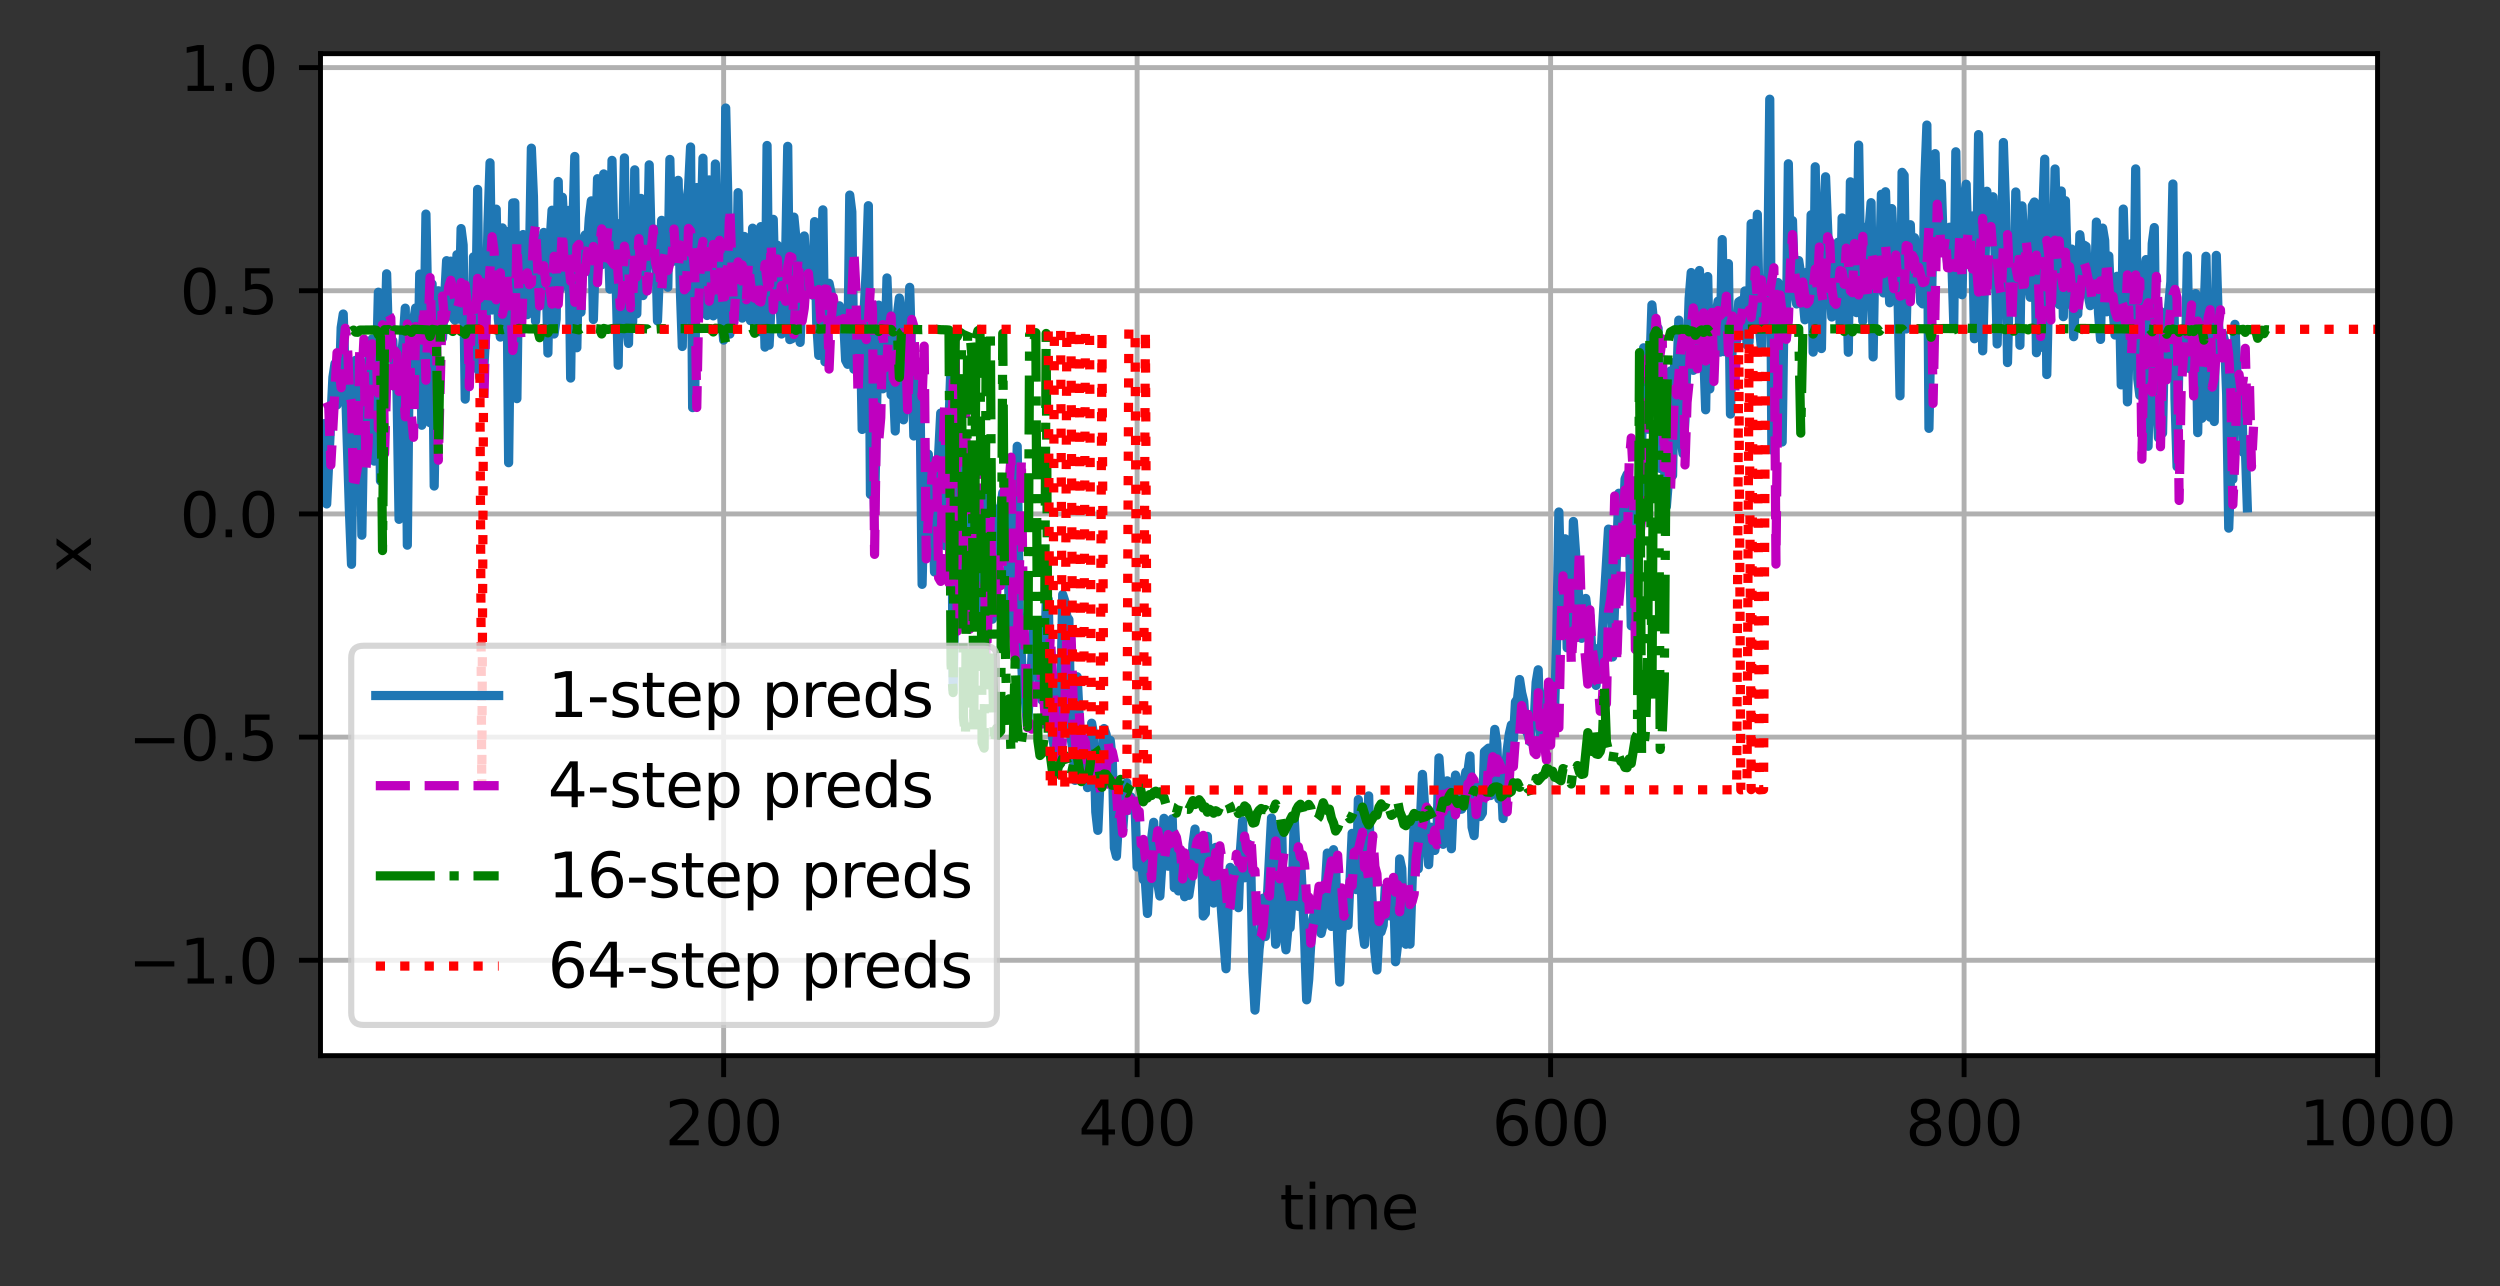 <?xml version="1.0" encoding="utf-8" standalone="no"?>
<!DOCTYPE svg PUBLIC "-//W3C//DTD SVG 1.1//EN"
  "http://www.w3.org/Graphics/SVG/1.1/DTD/svg11.dtd">
<svg xmlns:xlink="http://www.w3.org/1999/xlink" width="406.886pt" height="209.368pt" viewBox="0 0 406.886 209.368" xmlns="http://www.w3.org/2000/svg" version="1.1">
 <rect x="0" y="0" width="406.886" height="209.368" fill="#333333" stroke="none"/>
 <defs>
  <style type="text/css">*{stroke-linejoin: round; stroke-linecap: butt}</style>
 </defs>
 <g id="figure_1">
  <g id="patch_1">
   <path d="M 0 209.368 
L 406.886 209.368 
L 406.886 0 
L 0 0 
L 0 209.368 
z
" style="fill: none"/>
  </g>
  <g id="axes_1">
   <g id="patch_2">
    <path d="M 52.161 171.812 
L 386.961 171.812 
L 386.961 8.732 
L 52.161 8.732 
z
" style="fill: #ffffff"/>
   </g>
   <g id="matplotlib.axis_1">
    <g id="xtick_1">
     <g id="line2d_1">
      <path d="M 117.775 171.812 
L 117.775 8.732 
" clip-path="url(#p350b862267)" style="fill: none; stroke: #b0b0b0; stroke-width: 0.8; stroke-linecap: square"/>
     </g>
     <g id="line2d_2">
      <defs>
       <path id="m32cb3add80" d="M 0 0 
L 0 3.5 
" style="stroke: #000000; stroke-width: 0.8"/>
      </defs>
      <g>
       <use xlink:href="#m32cb3add80" x="117.775" y="171.812" style="stroke: #000000; stroke-width: 0.8"/>
      </g>
     </g>
     <g id="text_1">
      <!-- 200 -->
      <g transform="translate(108.231 186.411)scale(0.1 -0.1)">
       <defs>
        <path id="DejaVuSans-32" d="M 1228 531 
L 3431 531 
L 3431 0 
L 469 0 
L 469 531 
Q 828 903 1448 1529 
Q 2069 2156 2228 2338 
Q 2531 2678 2651 2914 
Q 2772 3150 2772 3378 
Q 2772 3750 2511 3984 
Q 2250 4219 1831 4219 
Q 1534 4219 1204 4116 
Q 875 4013 500 3803 
L 500 4441 
Q 881 4594 1212 4672 
Q 1544 4750 1819 4750 
Q 2544 4750 2975 4387 
Q 3406 4025 3406 3419 
Q 3406 3131 3298 2873 
Q 3191 2616 2906 2266 
Q 2828 2175 2409 1742 
Q 1991 1309 1228 531 
z
" transform="scale(0.016)"/>
        <path id="DejaVuSans-30" d="M 2034 4250 
Q 1547 4250 1301 3770 
Q 1056 3291 1056 2328 
Q 1056 1369 1301 889 
Q 1547 409 2034 409 
Q 2525 409 2770 889 
Q 3016 1369 3016 2328 
Q 3016 3291 2770 3770 
Q 2525 4250 2034 4250 
z
M 2034 4750 
Q 2819 4750 3233 4129 
Q 3647 3509 3647 2328 
Q 3647 1150 3233 529 
Q 2819 -91 2034 -91 
Q 1250 -91 836 529 
Q 422 1150 422 2328 
Q 422 3509 836 4129 
Q 1250 4750 2034 4750 
z
" transform="scale(0.016)"/>
       </defs>
       <use xlink:href="#DejaVuSans-32"/>
       <use xlink:href="#DejaVuSans-30" x="63.623"/>
       <use xlink:href="#DejaVuSans-30" x="127.246"/>
      </g>
     </g>
    </g>
    <g id="xtick_2">
     <g id="line2d_3">
      <path d="M 185.071 171.812 
L 185.071 8.732 
" clip-path="url(#p350b862267)" style="fill: none; stroke: #b0b0b0; stroke-width: 0.8; stroke-linecap: square"/>
     </g>
     <g id="line2d_4">
      <g>
       <use xlink:href="#m32cb3add80" x="185.071" y="171.812" style="stroke: #000000; stroke-width: 0.8"/>
      </g>
     </g>
     <g id="text_2">
      <!-- 400 -->
      <g transform="translate(175.528 186.411)scale(0.1 -0.1)">
       <defs>
        <path id="DejaVuSans-34" d="M 2419 4116 
L 825 1625 
L 2419 1625 
L 2419 4116 
z
M 2253 4666 
L 3047 4666 
L 3047 1625 
L 3713 1625 
L 3713 1100 
L 3047 1100 
L 3047 0 
L 2419 0 
L 2419 1100 
L 313 1100 
L 313 1709 
L 2253 4666 
z
" transform="scale(0.016)"/>
       </defs>
       <use xlink:href="#DejaVuSans-34"/>
       <use xlink:href="#DejaVuSans-30" x="63.623"/>
       <use xlink:href="#DejaVuSans-30" x="127.246"/>
      </g>
     </g>
    </g>
    <g id="xtick_3">
     <g id="line2d_5">
      <path d="M 252.368 171.812 
L 252.368 8.732 
" clip-path="url(#p350b862267)" style="fill: none; stroke: #b0b0b0; stroke-width: 0.8; stroke-linecap: square"/>
     </g>
     <g id="line2d_6">
      <g>
       <use xlink:href="#m32cb3add80" x="252.368" y="171.812" style="stroke: #000000; stroke-width: 0.8"/>
      </g>
     </g>
     <g id="text_3">
      <!-- 600 -->
      <g transform="translate(242.824 186.411)scale(0.1 -0.1)">
       <defs>
        <path id="DejaVuSans-36" d="M 2113 2584 
Q 1688 2584 1439 2293 
Q 1191 2003 1191 1497 
Q 1191 994 1439 701 
Q 1688 409 2113 409 
Q 2538 409 2786 701 
Q 3034 994 3034 1497 
Q 3034 2003 2786 2293 
Q 2538 2584 2113 2584 
z
M 3366 4563 
L 3366 3988 
Q 3128 4100 2886 4159 
Q 2644 4219 2406 4219 
Q 1781 4219 1451 3797 
Q 1122 3375 1075 2522 
Q 1259 2794 1537 2939 
Q 1816 3084 2150 3084 
Q 2853 3084 3261 2657 
Q 3669 2231 3669 1497 
Q 3669 778 3244 343 
Q 2819 -91 2113 -91 
Q 1303 -91 875 529 
Q 447 1150 447 2328 
Q 447 3434 972 4092 
Q 1497 4750 2381 4750 
Q 2619 4750 2861 4703 
Q 3103 4656 3366 4563 
z
" transform="scale(0.016)"/>
       </defs>
       <use xlink:href="#DejaVuSans-36"/>
       <use xlink:href="#DejaVuSans-30" x="63.623"/>
       <use xlink:href="#DejaVuSans-30" x="127.246"/>
      </g>
     </g>
    </g>
    <g id="xtick_4">
     <g id="line2d_7">
      <path d="M 319.664 171.812 
L 319.664 8.732 
" clip-path="url(#p350b862267)" style="fill: none; stroke: #b0b0b0; stroke-width: 0.8; stroke-linecap: square"/>
     </g>
     <g id="line2d_8">
      <g>
       <use xlink:href="#m32cb3add80" x="319.664" y="171.812" style="stroke: #000000; stroke-width: 0.8"/>
      </g>
     </g>
     <g id="text_4">
      <!-- 800 -->
      <g transform="translate(310.121 186.411)scale(0.1 -0.1)">
       <defs>
        <path id="DejaVuSans-38" d="M 2034 2216 
Q 1584 2216 1326 1975 
Q 1069 1734 1069 1313 
Q 1069 891 1326 650 
Q 1584 409 2034 409 
Q 2484 409 2743 651 
Q 3003 894 3003 1313 
Q 3003 1734 2745 1975 
Q 2488 2216 2034 2216 
z
M 1403 2484 
Q 997 2584 770 2862 
Q 544 3141 544 3541 
Q 544 4100 942 4425 
Q 1341 4750 2034 4750 
Q 2731 4750 3128 4425 
Q 3525 4100 3525 3541 
Q 3525 3141 3298 2862 
Q 3072 2584 2669 2484 
Q 3125 2378 3379 2068 
Q 3634 1759 3634 1313 
Q 3634 634 3220 271 
Q 2806 -91 2034 -91 
Q 1263 -91 848 271 
Q 434 634 434 1313 
Q 434 1759 690 2068 
Q 947 2378 1403 2484 
z
M 1172 3481 
Q 1172 3119 1398 2916 
Q 1625 2713 2034 2713 
Q 2441 2713 2670 2916 
Q 2900 3119 2900 3481 
Q 2900 3844 2670 4047 
Q 2441 4250 2034 4250 
Q 1625 4250 1398 4047 
Q 1172 3844 1172 3481 
z
" transform="scale(0.016)"/>
       </defs>
       <use xlink:href="#DejaVuSans-38"/>
       <use xlink:href="#DejaVuSans-30" x="63.623"/>
       <use xlink:href="#DejaVuSans-30" x="127.246"/>
      </g>
     </g>
    </g>
    <g id="xtick_5">
     <g id="line2d_9">
      <path d="M 386.961 171.812 
L 386.961 8.732 
" clip-path="url(#p350b862267)" style="fill: none; stroke: #b0b0b0; stroke-width: 0.8; stroke-linecap: square"/>
     </g>
     <g id="line2d_10">
      <g>
       <use xlink:href="#m32cb3add80" x="386.961" y="171.812" style="stroke: #000000; stroke-width: 0.8"/>
      </g>
     </g>
     <g id="text_5">
      <!-- 1000 -->
      <g transform="translate(374.236 186.411)scale(0.1 -0.1)">
       <defs>
        <path id="DejaVuSans-31" d="M 794 531 
L 1825 531 
L 1825 4091 
L 703 3866 
L 703 4441 
L 1819 4666 
L 2450 4666 
L 2450 531 
L 3481 531 
L 3481 0 
L 794 0 
L 794 531 
z
" transform="scale(0.016)"/>
       </defs>
       <use xlink:href="#DejaVuSans-31"/>
       <use xlink:href="#DejaVuSans-30" x="63.623"/>
       <use xlink:href="#DejaVuSans-30" x="127.246"/>
       <use xlink:href="#DejaVuSans-30" x="190.869"/>
      </g>
     </g>
    </g>
    <g id="text_6">
     <!-- time -->
     <g transform="translate(208.265 200.089)scale(0.1 -0.1)">
      <defs>
       <path id="DejaVuSans-74" d="M 1172 4494 
L 1172 3500 
L 2356 3500 
L 2356 3053 
L 1172 3053 
L 1172 1153 
Q 1172 725 1289 603 
Q 1406 481 1766 481 
L 2356 481 
L 2356 0 
L 1766 0 
Q 1100 0 847 248 
Q 594 497 594 1153 
L 594 3053 
L 172 3053 
L 172 3500 
L 594 3500 
L 594 4494 
L 1172 4494 
z
" transform="scale(0.016)"/>
       <path id="DejaVuSans-69" d="M 603 3500 
L 1178 3500 
L 1178 0 
L 603 0 
L 603 3500 
z
M 603 4863 
L 1178 4863 
L 1178 4134 
L 603 4134 
L 603 4863 
z
" transform="scale(0.016)"/>
       <path id="DejaVuSans-6d" d="M 3328 2828 
Q 3544 3216 3844 3400 
Q 4144 3584 4550 3584 
Q 5097 3584 5394 3201 
Q 5691 2819 5691 2113 
L 5691 0 
L 5113 0 
L 5113 2094 
Q 5113 2597 4934 2840 
Q 4756 3084 4391 3084 
Q 3944 3084 3684 2787 
Q 3425 2491 3425 1978 
L 3425 0 
L 2847 0 
L 2847 2094 
Q 2847 2600 2669 2842 
Q 2491 3084 2119 3084 
Q 1678 3084 1418 2786 
Q 1159 2488 1159 1978 
L 1159 0 
L 581 0 
L 581 3500 
L 1159 3500 
L 1159 2956 
Q 1356 3278 1631 3431 
Q 1906 3584 2284 3584 
Q 2666 3584 2933 3390 
Q 3200 3197 3328 2828 
z
" transform="scale(0.016)"/>
       <path id="DejaVuSans-65" d="M 3597 1894 
L 3597 1613 
L 953 1613 
Q 991 1019 1311 708 
Q 1631 397 2203 397 
Q 2534 397 2845 478 
Q 3156 559 3463 722 
L 3463 178 
Q 3153 47 2828 -22 
Q 2503 -91 2169 -91 
Q 1331 -91 842 396 
Q 353 884 353 1716 
Q 353 2575 817 3079 
Q 1281 3584 2069 3584 
Q 2775 3584 3186 3129 
Q 3597 2675 3597 1894 
z
M 3022 2063 
Q 3016 2534 2758 2815 
Q 2500 3097 2075 3097 
Q 1594 3097 1305 2825 
Q 1016 2553 972 2059 
L 3022 2063 
z
" transform="scale(0.016)"/>
      </defs>
      <use xlink:href="#DejaVuSans-74"/>
      <use xlink:href="#DejaVuSans-69" x="39.209"/>
      <use xlink:href="#DejaVuSans-6d" x="66.992"/>
      <use xlink:href="#DejaVuSans-65" x="164.404"/>
     </g>
    </g>
   </g>
   <g id="matplotlib.axis_2">
    <g id="ytick_1">
     <g id="line2d_11">
      <path d="M 52.161 156.287 
L 386.961 156.287 
" clip-path="url(#p350b862267)" style="fill: none; stroke: #b0b0b0; stroke-width: 0.8; stroke-linecap: square"/>
     </g>
     <g id="line2d_12">
      <defs>
       <path id="m9e82fe8020" d="M 0 0 
L -3.5 0 
" style="stroke: #000000; stroke-width: 0.8"/>
      </defs>
      <g>
       <use xlink:href="#m9e82fe8020" x="52.161" y="156.287" style="stroke: #000000; stroke-width: 0.8"/>
      </g>
     </g>
     <g id="text_7">
      <!-- −1.0 -->
      <g transform="translate(20.878 160.086)scale(0.1 -0.1)">
       <defs>
        <path id="DejaVuSans-2212" d="M 678 2272 
L 4684 2272 
L 4684 1741 
L 678 1741 
L 678 2272 
z
" transform="scale(0.016)"/>
        <path id="DejaVuSans-2e" d="M 684 794 
L 1344 794 
L 1344 0 
L 684 0 
L 684 794 
z
" transform="scale(0.016)"/>
       </defs>
       <use xlink:href="#DejaVuSans-2212"/>
       <use xlink:href="#DejaVuSans-31" x="83.789"/>
       <use xlink:href="#DejaVuSans-2e" x="147.412"/>
       <use xlink:href="#DejaVuSans-30" x="179.199"/>
      </g>
     </g>
    </g>
    <g id="ytick_2">
     <g id="line2d_13">
      <path d="M 52.161 119.965 
L 386.961 119.965 
" clip-path="url(#p350b862267)" style="fill: none; stroke: #b0b0b0; stroke-width: 0.8; stroke-linecap: square"/>
     </g>
     <g id="line2d_14">
      <g>
       <use xlink:href="#m9e82fe8020" x="52.161" y="119.965" style="stroke: #000000; stroke-width: 0.8"/>
      </g>
     </g>
     <g id="text_8">
      <!-- −0.5 -->
      <g transform="translate(20.878 123.764)scale(0.1 -0.1)">
       <defs>
        <path id="DejaVuSans-35" d="M 691 4666 
L 3169 4666 
L 3169 4134 
L 1269 4134 
L 1269 2991 
Q 1406 3038 1543 3061 
Q 1681 3084 1819 3084 
Q 2600 3084 3056 2656 
Q 3513 2228 3513 1497 
Q 3513 744 3044 326 
Q 2575 -91 1722 -91 
Q 1428 -91 1123 -41 
Q 819 9 494 109 
L 494 744 
Q 775 591 1075 516 
Q 1375 441 1709 441 
Q 2250 441 2565 725 
Q 2881 1009 2881 1497 
Q 2881 1984 2565 2268 
Q 2250 2553 1709 2553 
Q 1456 2553 1204 2497 
Q 953 2441 691 2322 
L 691 4666 
z
" transform="scale(0.016)"/>
       </defs>
       <use xlink:href="#DejaVuSans-2212"/>
       <use xlink:href="#DejaVuSans-30" x="83.789"/>
       <use xlink:href="#DejaVuSans-2e" x="147.412"/>
       <use xlink:href="#DejaVuSans-35" x="179.199"/>
      </g>
     </g>
    </g>
    <g id="ytick_3">
     <g id="line2d_15">
      <path d="M 52.161 83.643 
L 386.961 83.643 
" clip-path="url(#p350b862267)" style="fill: none; stroke: #b0b0b0; stroke-width: 0.8; stroke-linecap: square"/>
     </g>
     <g id="line2d_16">
      <g>
       <use xlink:href="#m9e82fe8020" x="52.161" y="83.643" style="stroke: #000000; stroke-width: 0.8"/>
      </g>
     </g>
     <g id="text_9">
      <!-- 0.0 -->
      <g transform="translate(29.258 87.442)scale(0.1 -0.1)">
       <use xlink:href="#DejaVuSans-30"/>
       <use xlink:href="#DejaVuSans-2e" x="63.623"/>
       <use xlink:href="#DejaVuSans-30" x="95.41"/>
      </g>
     </g>
    </g>
    <g id="ytick_4">
     <g id="line2d_17">
      <path d="M 52.161 47.321 
L 386.961 47.321 
" clip-path="url(#p350b862267)" style="fill: none; stroke: #b0b0b0; stroke-width: 0.8; stroke-linecap: square"/>
     </g>
     <g id="line2d_18">
      <g>
       <use xlink:href="#m9e82fe8020" x="52.161" y="47.321" style="stroke: #000000; stroke-width: 0.8"/>
      </g>
     </g>
     <g id="text_10">
      <!-- 0.5 -->
      <g transform="translate(29.258 51.12)scale(0.1 -0.1)">
       <use xlink:href="#DejaVuSans-30"/>
       <use xlink:href="#DejaVuSans-2e" x="63.623"/>
       <use xlink:href="#DejaVuSans-35" x="95.41"/>
      </g>
     </g>
    </g>
    <g id="ytick_5">
     <g id="line2d_19">
      <path d="M 52.161 10.999 
L 386.961 10.999 
" clip-path="url(#p350b862267)" style="fill: none; stroke: #b0b0b0; stroke-width: 0.8; stroke-linecap: square"/>
     </g>
     <g id="line2d_20">
      <g>
       <use xlink:href="#m9e82fe8020" x="52.161" y="10.999" style="stroke: #000000; stroke-width: 0.8"/>
      </g>
     </g>
     <g id="text_11">
      <!-- 1.0 -->
      <g transform="translate(29.258 14.798)scale(0.1 -0.1)">
       <use xlink:href="#DejaVuSans-31"/>
       <use xlink:href="#DejaVuSans-2e" x="63.623"/>
       <use xlink:href="#DejaVuSans-30" x="95.41"/>
      </g>
     </g>
    </g>
    <g id="text_12">
     <!-- x -->
     <g transform="translate(14.798 93.232)rotate(-90)scale(0.1 -0.1)">
      <defs>
       <path id="DejaVuSans-78" d="M 3513 3500 
L 2247 1797 
L 3578 0 
L 2900 0 
L 1881 1375 
L 863 0 
L 184 0 
L 1544 1831 
L 300 3500 
L 978 3500 
L 1906 2253 
L 2834 3500 
L 3513 3500 
z
" transform="scale(0.016)"/>
      </defs>
      <use xlink:href="#DejaVuSans-78"/>
     </g>
    </g>
   </g>
   <g id="line2d_21">
    <path d="M 52.161 79.224 
L 52.497 69.145 
L 52.834 68.932 
L 53.17 82.02 
L 54.18 61.4 
L 54.516 59.187 
L 54.853 65.904 
L 55.189 63.847 
L 55.526 53.312 
L 55.862 51.108 
L 56.872 83.279 
L 57.208 91.842 
L 57.545 64.982 
L 57.881 58.642 
L 58.218 65.883 
L 58.554 59.878 
L 58.891 87.106 
L 59.227 67.467 
L 59.564 68.08 
L 59.9 58.96 
L 60.237 57.415 
L 60.573 55.162 
L 60.909 75.047 
L 61.582 47.559 
L 61.919 78.257 
L 62.255 60.389 
L 62.592 57.132 
L 62.928 44.564 
L 63.265 56.862 
L 63.601 58.095 
L 63.938 55.454 
L 64.274 62.905 
L 64.611 63.371 
L 64.947 84.524 
L 65.284 58.909 
L 65.62 55.198 
L 65.957 50.155 
L 66.293 88.729 
L 66.63 55.645 
L 66.966 58.627 
L 67.303 52.297 
L 67.639 50.129 
L 67.976 62.749 
L 68.312 44.61 
L 68.649 69.21 
L 68.985 58.245 
L 69.322 34.844 
L 69.995 68.803 
L 70.331 46.211 
L 70.667 79.104 
L 71.004 57.683 
L 71.34 47.324 
L 71.677 54.141 
L 72.013 55.058 
L 72.686 42.426 
L 73.023 43.816 
L 73.359 42.505 
L 73.696 51.681 
L 74.032 52.105 
L 74.369 41.452 
L 74.705 51.941 
L 75.042 37.202 
L 75.378 39.87 
L 75.715 64.959 
L 76.051 49.566 
L 76.388 53.461 
L 76.724 60.11 
L 77.061 41.805 
L 77.397 53.905 
L 77.734 30.826 
L 78.07 61.391 
L 78.407 55.504 
L 78.743 59.896 
L 79.08 53.763 
L 79.416 36.447 
L 79.752 26.5 
L 80.089 50.455 
L 80.425 43.973 
L 80.762 34.041 
L 81.098 51.837 
L 81.435 54.862 
L 81.771 37.09 
L 82.108 48.185 
L 82.444 37.687 
L 82.781 75.307 
L 83.117 48.62 
L 83.454 33.034 
L 83.79 33.005 
L 84.127 64.881 
L 84.463 39.951 
L 84.8 54.011 
L 85.136 38.171 
L 85.473 49.692 
L 85.809 51.213 
L 86.146 43.826 
L 86.482 24.115 
L 86.819 31.98 
L 87.155 52.272 
L 87.828 38.874 
L 88.165 46.181 
L 88.501 37.829 
L 88.838 41.877 
L 89.174 57.457 
L 89.51 39.512 
L 89.847 34.215 
L 90.183 54.362 
L 90.52 51.936 
L 90.856 29.539 
L 91.193 47.056 
L 91.529 32.1 
L 91.866 38.613 
L 92.202 42.392 
L 92.539 34.248 
L 92.875 61.53 
L 93.212 37.709 
L 93.548 25.467 
L 93.885 56.597 
L 94.221 38.907 
L 94.558 50.823 
L 94.894 39.325 
L 95.231 38.241 
L 95.567 40.834 
L 95.904 35.529 
L 96.24 32.692 
L 96.577 51.999 
L 97.25 29.083 
L 97.586 43.121 
L 97.923 43.098 
L 98.259 28.307 
L 98.596 39.637 
L 98.932 36.331 
L 99.268 47.061 
L 99.605 26.103 
L 99.941 39.861 
L 100.278 46.174 
L 100.614 59.438 
L 100.951 36.336 
L 101.287 43.042 
L 101.624 25.698 
L 101.96 52.881 
L 102.297 55.895 
L 102.633 36.045 
L 102.97 52.37 
L 103.306 27.642 
L 103.643 51.078 
L 103.979 36.82 
L 104.316 32.293 
L 104.652 48.106 
L 104.989 46.86 
L 105.325 43.438 
L 105.662 26.829 
L 105.998 39.798 
L 106.335 37.215 
L 106.671 37.903 
L 107.008 52.229 
L 107.681 35.86 
L 108.017 42.993 
L 108.353 41.454 
L 108.69 46.747 
L 109.026 25.948 
L 109.363 41.323 
L 109.699 42.497 
L 110.036 37.138 
L 110.372 29.351 
L 110.709 46.614 
L 111.045 56.392 
L 111.382 36.901 
L 111.718 33.003 
L 112.055 30.692 
L 112.391 23.927 
L 112.728 66.343 
L 113.064 65.483 
L 113.401 30.526 
L 114.074 38.873 
L 114.41 25.748 
L 114.747 50.942 
L 115.083 51.35 
L 115.42 29.281 
L 115.756 48.575 
L 116.093 51.409 
L 116.429 26.691 
L 116.766 42.572 
L 117.102 50.789 
L 117.439 51.356 
L 117.775 55.351 
L 118.111 17.582 
L 118.448 31.818 
L 118.784 54.372 
L 119.121 50.505 
L 119.457 37.033 
L 119.794 50.287 
L 120.13 31.361 
L 120.467 47.572 
L 120.803 51.775 
L 121.14 38.487 
L 121.813 44.548 
L 122.149 52.189 
L 122.486 37.136 
L 122.822 50.324 
L 123.159 47.512 
L 123.495 53.986 
L 123.832 36.885 
L 124.168 43.507 
L 124.505 56.495 
L 124.841 23.678 
L 125.178 56.176 
L 125.514 49.159 
L 125.851 35.701 
L 126.187 48.997 
L 126.524 39.91 
L 127.197 54.365 
L 127.533 45.657 
L 127.869 41.311 
L 128.206 23.819 
L 128.542 55.272 
L 128.879 55.13 
L 129.215 35.338 
L 129.552 38.87 
L 129.888 52.854 
L 130.225 55.724 
L 130.898 38.403 
L 131.234 46.313 
L 131.571 47.393 
L 131.907 43.001 
L 132.244 48.043 
L 132.58 36.073 
L 132.917 52.484 
L 133.253 57.846 
L 133.59 47.959 
L 133.926 34.156 
L 134.263 58.882 
L 134.599 56.896 
L 134.936 46.109 
L 135.272 47.745 
L 135.609 51.665 
L 135.945 51.158 
L 136.282 52.736 
L 136.618 49.773 
L 136.955 53.085 
L 137.291 51.817 
L 137.627 58.645 
L 137.964 59.295 
L 138.3 31.751 
L 138.637 34.467 
L 138.973 60.087 
L 139.31 55.368 
L 139.983 50.764 
L 140.319 69.893 
L 140.656 50.226 
L 140.992 43.718 
L 141.329 33.478 
L 141.665 80.464 
L 142.002 69.366 
L 142.338 82.901 
L 143.011 49.66 
L 143.684 63.278 
L 144.021 58.448 
L 144.357 45.238 
L 145.03 64.274 
L 145.367 61.915 
L 145.703 70.145 
L 146.04 51.312 
L 146.376 48.508 
L 146.712 51.99 
L 147.049 68.327 
L 147.385 62.281 
L 148.058 46.767 
L 148.731 70.957 
L 149.068 62.476 
L 149.404 69.392 
L 149.741 64.325 
L 150.077 95.103 
L 150.414 80.032 
L 150.75 88.918 
L 151.087 73.916 
L 151.423 80.437 
L 151.76 81.883 
L 152.096 93.096 
L 152.433 87.335 
L 152.769 73.877 
L 153.106 67.231 
L 153.442 84.602 
L 153.779 88.801 
L 154.788 58.791 
L 155.125 112.205 
L 155.461 93.207 
L 156.134 71.666 
L 156.47 74.168 
L 156.807 87.567 
L 157.143 92.826 
L 157.48 94.163 
L 157.816 91.657 
L 158.153 83.355 
L 158.489 81.796 
L 158.826 87.865 
L 159.162 85.391 
L 159.499 88.38 
L 159.835 103.065 
L 160.172 95.636 
L 160.508 77.376 
L 161.518 100.779 
L 161.854 82.794 
L 162.191 92.229 
L 162.527 83.132 
L 162.864 82.816 
L 163.2 80.201 
L 163.537 80.921 
L 163.873 82.943 
L 164.21 97.101 
L 164.546 96.868 
L 164.883 101.879 
L 165.556 72.634 
L 165.892 99.536 
L 166.565 113.89 
L 166.901 114.15 
L 167.238 118.306 
L 167.574 111.961 
L 167.911 107.769 
L 168.247 101.158 
L 168.584 101.987 
L 168.92 104.643 
L 169.257 112.287 
L 169.593 113.96 
L 169.93 112.55 
L 170.266 98.187 
L 170.603 97.539 
L 170.939 113.159 
L 171.276 119.827 
L 171.612 121.769 
L 171.949 118.5 
L 172.285 112.347 
L 172.622 114.681 
L 172.958 96.763 
L 173.295 97.807 
L 173.631 100.358 
L 173.968 100.836 
L 174.304 119.971 
L 174.641 122.197 
L 174.977 127.011 
L 175.314 110.143 
L 175.986 123.22 
L 176.323 125.329 
L 176.659 123.022 
L 176.996 128.189 
L 177.332 123.786 
L 177.669 117.705 
L 178.005 119.551 
L 178.342 132.163 
L 178.678 135.143 
L 179.015 127.391 
L 179.351 124.226 
L 179.688 118.575 
L 180.024 119.539 
L 180.361 121.769 
L 180.697 120.494 
L 181.034 123.671 
L 181.37 138.014 
L 181.707 139.361 
L 182.043 133.518 
L 182.38 130.02 
L 182.716 135.291 
L 183.053 130.409 
L 183.389 127.379 
L 183.726 131.863 
L 184.062 129.697 
L 184.399 131.068 
L 184.735 131.158 
L 185.071 141.099 
L 185.408 139.868 
L 185.744 139.906 
L 186.081 143.164 
L 186.417 143.484 
L 186.754 148.666 
L 187.427 136.519 
L 187.763 133.834 
L 188.1 140.204 
L 188.436 143.786 
L 188.773 145.834 
L 189.109 140.6 
L 189.446 133.187 
L 189.782 139.584 
L 190.119 140.98 
L 190.455 134.057 
L 190.792 133.278 
L 191.128 144.478 
L 191.465 140.546 
L 191.801 145.003 
L 192.138 143.177 
L 192.474 143.051 
L 192.811 145.946 
L 193.147 145.34 
L 193.484 145.719 
L 193.82 143.473 
L 194.157 137.408 
L 194.493 134.932 
L 194.829 140.631 
L 195.166 137.23 
L 195.502 136.209 
L 195.839 149.086 
L 196.175 148.63 
L 196.512 136.119 
L 196.848 145.495 
L 197.521 146.978 
L 197.858 137.911 
L 198.194 139.159 
L 198.867 149.149 
L 199.54 157.666 
L 199.877 147.531 
L 200.213 141.171 
L 200.55 141.547 
L 200.886 144.304 
L 201.223 142.13 
L 201.559 147.731 
L 201.896 138.295 
L 202.232 133.596 
L 202.569 142.865 
L 202.905 140.865 
L 203.242 137.417 
L 203.578 141.218 
L 203.915 158.202 
L 204.251 164.399 
L 204.924 154.457 
L 205.26 151.622 
L 205.597 146.18 
L 205.933 152.431 
L 206.943 133.138 
L 207.279 145.666 
L 207.616 153.675 
L 207.952 147.042 
L 208.289 134.33 
L 208.625 135.702 
L 208.962 151.952 
L 209.298 154.584 
L 209.635 150.85 
L 209.971 150.998 
L 210.308 145.822 
L 210.644 133.245 
L 210.981 139.161 
L 211.317 147.519 
L 211.654 139.556 
L 212.327 152.708 
L 212.663 162.723 
L 213 159.397 
L 213.336 153.529 
L 213.672 149.626 
L 214.009 148.255 
L 214.345 148.041 
L 214.682 146.721 
L 215.018 151.916 
L 215.355 150.442 
L 216.028 138.84 
L 216.364 143.846 
L 216.701 150.78 
L 217.037 138.289 
L 217.374 140.604 
L 217.71 152.91 
L 218.047 159.835 
L 218.383 151.914 
L 219.056 146.698 
L 219.393 150.596 
L 220.066 135.635 
L 220.739 144.79 
L 221.075 130.135 
L 221.412 137.549 
L 221.748 151.077 
L 222.085 153.698 
L 222.758 129.538 
L 223.094 142.597 
L 223.767 154.869 
L 224.103 157.874 
L 224.44 151.079 
L 224.776 151.672 
L 225.113 150.59 
L 225.449 144.491 
L 226.122 149.059 
L 226.459 148.569 
L 226.795 143.563 
L 227.132 156.529 
L 227.468 153.735 
L 227.805 139.792 
L 228.141 141.37 
L 228.478 151.869 
L 228.814 153.678 
L 229.151 149.921 
L 229.487 153.663 
L 230.16 133.873 
L 230.497 134.913 
L 230.833 141.411 
L 231.506 126.035 
L 232.516 140.721 
L 232.852 134.626 
L 233.188 137.247 
L 233.525 138.412 
L 233.861 135.981 
L 234.198 123.355 
L 234.534 128.27 
L 234.871 137.418 
L 235.207 128.194 
L 235.544 127.085 
L 236.217 138.132 
L 236.553 130.032 
L 236.89 126.149 
L 237.226 129.789 
L 237.563 131.731 
L 237.899 131.689 
L 238.236 127.397 
L 238.572 125.63 
L 238.909 125.518 
L 239.245 123.042 
L 239.582 134.635 
L 239.918 136.002 
L 240.255 129.748 
L 240.591 127.919 
L 240.928 132.896 
L 241.264 132.321 
L 241.601 122.343 
L 242.274 121.764 
L 242.61 129.477 
L 243.283 118.711 
L 243.619 121.08 
L 243.956 130.03 
L 244.292 125.969 
L 244.629 133.22 
L 244.965 126.187 
L 245.302 122.075 
L 245.638 119.468 
L 245.975 117.99 
L 246.311 120.419 
L 246.648 114.233 
L 246.984 113.735 
L 247.321 110.592 
L 247.657 112.76 
L 247.994 114.136 
L 248.33 118.764 
L 248.667 119.527 
L 249.003 120.699 
L 249.34 116.239 
L 249.676 117.693 
L 250.013 111.052 
L 250.349 109.014 
L 250.686 120.229 
L 251.022 117.164 
L 251.359 120.333 
L 251.695 113.754 
L 252.031 111.996 
L 252.368 114.888 
L 252.704 113.132 
L 253.041 114.654 
L 253.377 103.276 
L 253.714 83.331 
L 254.05 96.915 
L 254.723 87.689 
L 255.06 105.435 
L 255.396 100.54 
L 255.733 102.097 
L 256.069 84.872 
L 257.415 103.888 
L 257.752 99.678 
L 258.088 97.401 
L 258.425 100.143 
L 258.761 100.224 
L 259.098 106.526 
L 259.434 108.33 
L 259.771 111.554 
L 260.107 105.53 
L 260.444 108.442 
L 261.789 86.114 
L 262.126 86.219 
L 262.462 106.92 
L 263.135 89.622 
L 263.472 80.277 
L 263.808 84.907 
L 264.145 86.424 
L 264.481 77.951 
L 264.818 77.207 
L 265.154 84.357 
L 265.491 101.857 
L 265.827 97.741 
L 266.164 81.059 
L 266.5 83.151 
L 266.837 83.191 
L 267.173 73.459 
L 267.51 56.604 
L 267.846 59.767 
L 268.183 69.868 
L 268.856 49.624 
L 269.192 52.987 
L 269.529 58.908 
L 269.865 53.425 
L 270.202 76.24 
L 270.538 68.968 
L 271.211 82.43 
L 271.547 78.215 
L 271.884 60.377 
L 272.22 77.39 
L 272.557 58.938 
L 272.893 62.327 
L 273.23 52.104 
L 273.566 70.816 
L 273.903 73.809 
L 274.239 68.372 
L 274.912 48.572 
L 275.249 44.358 
L 275.585 60.275 
L 275.922 55.014 
L 276.258 57.85 
L 276.595 44.023 
L 276.931 54.033 
L 277.268 56.892 
L 277.604 66.692 
L 277.941 45.013 
L 278.277 63.306 
L 278.95 51.607 
L 279.287 51.351 
L 279.623 49.012 
L 279.96 57.313 
L 280.296 38.993 
L 280.632 57.236 
L 280.969 52.231 
L 281.305 42.906 
L 281.642 67.395 
L 281.978 53.998 
L 282.315 56.593 
L 282.651 55.429 
L 282.988 49.128 
L 283.324 48.922 
L 283.661 52.075 
L 283.997 47.348 
L 284.334 56.153 
L 284.67 55.673 
L 285.007 36.399 
L 285.343 52.326 
L 285.68 44.984 
L 286.016 34.88 
L 286.353 53.301 
L 286.689 56.808 
L 287.026 45.436 
L 287.362 51.559 
L 287.699 45.227 
L 288.035 16.145 
L 288.372 73.236 
L 288.708 63.856 
L 289.045 47.962 
L 289.381 45.99 
L 289.718 51.144 
L 290.054 71.942 
L 290.39 48.259 
L 290.727 55.005 
L 291.063 26.654 
L 291.4 44.133 
L 291.736 35.911 
L 292.073 47.302 
L 292.409 49.47 
L 292.746 42.405 
L 293.082 44.662 
L 293.755 52.047 
L 294.092 44.294 
L 294.428 51.799 
L 294.765 34.965 
L 295.101 57.308 
L 295.438 27.145 
L 295.774 48.967 
L 296.111 48.062 
L 296.447 56.731 
L 296.784 36.309 
L 297.12 28.773 
L 297.793 45.578 
L 298.13 51.595 
L 298.466 50.738 
L 298.803 43.348 
L 299.139 39.429 
L 299.476 52.582 
L 299.812 35.47 
L 300.148 35.712 
L 300.485 42.136 
L 300.821 57.329 
L 301.158 29.594 
L 301.494 43.962 
L 301.831 48.333 
L 302.167 50.884 
L 302.504 23.616 
L 302.84 43.885 
L 303.177 52.257 
L 303.85 36.909 
L 304.186 37.466 
L 304.523 32.988 
L 304.859 58.086 
L 305.196 38.572 
L 305.532 38.924 
L 305.869 45.97 
L 306.205 31.621 
L 306.542 47.674 
L 306.878 31.211 
L 307.215 42.108 
L 307.551 49.272 
L 307.888 33.949 
L 308.224 41.647 
L 308.561 44.126 
L 308.897 47.627 
L 309.233 64.422 
L 309.57 28.051 
L 309.906 28.527 
L 310.243 53.542 
L 310.579 39.524 
L 310.916 36.573 
L 311.252 46.327 
L 311.589 38.682 
L 311.925 42.128 
L 312.262 42.573 
L 312.598 49.118 
L 312.935 49.46 
L 313.271 29.231 
L 313.608 20.355 
L 313.944 69.716 
L 314.617 36.824 
L 314.954 25.009 
L 315.29 39.392 
L 315.627 38.747 
L 315.963 29.906 
L 316.3 40.603 
L 316.636 39.47 
L 316.973 42.753 
L 317.309 36.983 
L 317.646 41.853 
L 317.982 52.623 
L 318.319 24.706 
L 318.655 47.58 
L 318.991 43.687 
L 319.328 47.972 
L 319.664 32.439 
L 320.001 29.985 
L 320.337 41.94 
L 320.674 35.339 
L 321.01 35.145 
L 321.347 55.134 
L 321.683 45.392 
L 322.02 21.908 
L 322.356 36.856 
L 322.693 57.1 
L 323.366 31.126 
L 323.702 37.466 
L 324.039 37.601 
L 324.375 32.024 
L 324.712 41.379 
L 325.048 55.98 
L 325.385 40.131 
L 325.721 43.383 
L 326.058 23.195 
L 326.394 33.346 
L 326.731 59.009 
L 327.067 45.195 
L 327.404 42.455 
L 327.74 49.082 
L 328.077 31.247 
L 328.413 40.148 
L 328.749 56.192 
L 329.086 33.508 
L 329.422 39.903 
L 329.759 38.011 
L 330.095 45.806 
L 330.432 48.383 
L 330.768 33.483 
L 331.105 32.878 
L 331.441 57.406 
L 331.778 52.674 
L 332.114 56.54 
L 332.451 35.195 
L 332.787 25.904 
L 333.124 60.958 
L 333.46 45.496 
L 333.797 36.623 
L 334.133 44.994 
L 334.47 27.502 
L 334.806 41.63 
L 335.143 49.576 
L 335.479 31.086 
L 335.816 51.536 
L 336.152 32.666 
L 336.489 44.736 
L 336.825 49.533 
L 337.162 40.534 
L 337.498 54.8 
L 337.835 48.175 
L 338.171 51.117 
L 338.507 38.202 
L 338.844 41.455 
L 339.18 39.894 
L 339.517 40.095 
L 339.853 47.998 
L 340.19 49.751 
L 340.526 43.351 
L 340.863 48.947 
L 341.199 36.145 
L 341.536 50.888 
L 341.872 55.24 
L 342.209 37.123 
L 342.545 39.138 
L 342.882 50.743 
L 343.218 41.654 
L 343.555 49.816 
L 343.891 50.119 
L 344.228 54.524 
L 344.564 44.971 
L 344.901 46.433 
L 345.237 62.638 
L 345.574 34.028 
L 345.91 45.877 
L 346.247 65.409 
L 346.583 54.825 
L 346.92 39.639 
L 347.256 53.385 
L 347.592 27.491 
L 347.929 61.675 
L 348.265 64.353 
L 348.938 45.244 
L 349.275 42.25 
L 349.611 72.636 
L 350.284 39.647 
L 350.621 37.036 
L 350.957 64.907 
L 351.294 71.256 
L 351.63 50.681 
L 351.967 70.488 
L 352.303 53.717 
L 352.64 58.555 
L 352.976 49.694 
L 353.313 45.84 
L 353.649 29.948 
L 353.986 64.914 
L 354.322 75.956 
L 354.659 56.785 
L 354.995 57.823 
L 355.332 55.093 
L 355.668 59.956 
L 356.005 41.661 
L 356.341 59.987 
L 356.678 59.432 
L 357.35 47.789 
L 357.687 70.411 
L 358.023 49.719 
L 358.36 68.092 
L 358.696 51.696 
L 359.033 41.712 
L 359.369 58.014 
L 359.706 67.899 
L 360.042 58.759 
L 360.379 68.603 
L 360.715 41.565 
L 361.052 52.486 
L 361.388 56.559 
L 361.725 54.245 
L 362.061 55.439 
L 362.398 64.297 
L 362.734 85.958 
L 363.071 76.682 
L 363.407 78.009 
L 363.744 52.786 
L 364.08 61.221 
L 364.417 65.529 
L 364.753 62.248 
L 365.09 73.628 
L 365.426 72.509 
L 365.763 82.661 
L 365.763 82.661 
" clip-path="url(#p350b862267)" style="fill: none; stroke: #1f77b4; stroke-width: 1.5; stroke-linecap: square"/>
   </g>
   <g id="line2d_22">
    <path d="M 53.17 65.466 
L 53.507 66.282 
L 53.843 75.678 
L 54.853 57.403 
L 55.526 63.102 
L 55.862 57.216 
L 56.199 53.419 
L 56.535 55.91 
L 56.872 63.68 
L 57.208 65.626 
L 57.545 79.789 
L 58.218 75.911 
L 58.554 56.663 
L 58.891 62.036 
L 59.227 55.179 
L 59.564 76.28 
L 59.9 72.461 
L 60.237 59.767 
L 60.573 55.95 
L 60.909 56.824 
L 61.246 56.559 
L 61.582 69.728 
L 62.255 52.855 
L 62.592 73.84 
L 63.265 51.181 
L 63.601 51.761 
L 63.938 62.768 
L 64.274 57.106 
L 64.611 57.593 
L 64.947 63.706 
L 65.284 61.094 
L 65.62 63.256 
L 65.957 67.842 
L 66.293 52.728 
L 66.63 54.62 
L 66.966 67.775 
L 67.303 71.171 
L 67.639 53.145 
L 67.976 53.364 
L 68.312 52.616 
L 68.649 55.347 
L 68.985 49.707 
L 69.322 61.886 
L 69.995 45.18 
L 70.331 55.185 
L 70.667 57.196 
L 71.004 51.788 
L 71.34 74.905 
L 72.013 48.19 
L 72.35 52.081 
L 72.686 50.249 
L 73.023 46.682 
L 73.359 45.617 
L 74.369 50.393 
L 74.705 49.214 
L 75.042 45.989 
L 75.378 48.464 
L 75.715 46.369 
L 76.051 49.36 
L 76.388 62.928 
L 76.724 51.21 
L 77.061 51.082 
L 77.397 52.173 
L 77.734 45.308 
L 78.07 48.566 
L 78.407 45.963 
L 78.743 65.562 
L 79.08 52.064 
L 79.416 48.809 
L 80.089 38.526 
L 80.425 40.921 
L 80.762 48.799 
L 81.435 44.403 
L 81.771 51.146 
L 82.108 49.676 
L 82.444 44.193 
L 82.781 48.616 
L 83.117 49.279 
L 83.454 57.047 
L 83.79 54.468 
L 84.127 39.371 
L 84.8 55.711 
L 85.136 46.688 
L 85.809 44.406 
L 86.146 46.322 
L 86.482 46.113 
L 86.819 39.006 
L 87.155 36.711 
L 87.828 49.797 
L 88.165 45.061 
L 88.501 43.248 
L 88.838 46.049 
L 89.174 44.613 
L 89.847 49.504 
L 90.183 41.704 
L 90.52 43.366 
L 90.856 49.515 
L 91.529 37.622 
L 91.866 43.454 
L 92.202 40.771 
L 92.539 42.46 
L 92.875 45.776 
L 93.212 44.15 
L 93.548 49.195 
L 93.885 40.152 
L 94.221 39.777 
L 94.558 50.736 
L 94.894 42.671 
L 95.231 44.28 
L 95.567 41.284 
L 95.904 40.021 
L 96.24 42.365 
L 96.577 40.118 
L 96.913 42.098 
L 97.25 46.008 
L 97.586 39.748 
L 97.923 37.251 
L 98.259 43.274 
L 98.596 41.236 
L 98.932 37.024 
L 99.268 42.209 
L 99.941 43.095 
L 100.278 39.909 
L 100.951 49.896 
L 101.287 47.986 
L 101.624 40.062 
L 101.96 42.139 
L 102.297 43.125 
L 102.633 50.104 
L 102.97 48.954 
L 103.306 40.653 
L 103.643 45.078 
L 103.979 38.83 
L 104.316 44.497 
L 104.652 40.778 
L 104.989 40.574 
L 105.325 47.356 
L 106.335 37.285 
L 106.671 42.691 
L 107.008 43.945 
L 107.344 44.134 
L 107.681 47.578 
L 108.017 42.486 
L 108.353 40.726 
L 108.69 44.041 
L 109.363 41.611 
L 109.699 37.281 
L 110.036 42.61 
L 110.372 43.739 
L 110.709 39.865 
L 111.045 41.842 
L 111.382 47.172 
L 111.718 46.81 
L 112.055 37.169 
L 112.391 37.597 
L 113.064 44.119 
L 113.401 66.318 
L 113.737 49.156 
L 114.074 41.171 
L 114.41 39.293 
L 114.747 42.605 
L 115.083 40.95 
L 115.42 49.027 
L 115.756 46.848 
L 116.093 39.782 
L 116.429 47.194 
L 116.766 46.31 
L 117.102 39.105 
L 117.439 47.181 
L 117.775 50.107 
L 118.448 42.809 
L 118.784 33.816 
L 119.457 52.415 
L 119.794 46.403 
L 120.13 42.624 
L 120.467 46.136 
L 120.803 43.122 
L 121.14 47.341 
L 121.476 48.783 
L 121.813 42.755 
L 122.149 46.059 
L 122.486 48.176 
L 122.822 48.533 
L 123.159 45.574 
L 123.495 48.985 
L 123.832 49.157 
L 124.168 47.116 
L 124.505 43.012 
L 125.178 48.275 
L 125.514 39.547 
L 125.851 50.432 
L 126.524 42.149 
L 126.86 48.26 
L 127.197 46.468 
L 127.533 48.025 
L 127.869 49.04 
L 128.206 43.398 
L 128.542 41.745 
L 128.879 41.883 
L 129.215 54.43 
L 129.888 41.942 
L 130.561 52.227 
L 130.898 50.161 
L 131.234 45.555 
L 131.571 44.486 
L 131.907 47.756 
L 132.244 47.961 
L 132.58 46.39 
L 132.917 47.897 
L 133.253 47.118 
L 133.59 52.057 
L 133.926 52.596 
L 134.263 47.037 
L 134.599 47.102 
L 134.936 60.066 
L 135.272 52.111 
L 135.609 48.359 
L 135.945 50.848 
L 136.282 52.408 
L 136.618 52.104 
L 136.955 52.203 
L 137.291 51.854 
L 137.627 52.589 
L 137.964 52.506 
L 138.3 52.203 
L 138.637 47.99 
L 138.973 40.876 
L 139.31 47.197 
L 139.646 64.399 
L 139.983 54.022 
L 140.319 52.777 
L 140.656 53.798 
L 140.992 55.272 
L 141.329 52.368 
L 141.665 46.712 
L 142.002 50.414 
L 142.338 90.225 
L 142.675 66.185 
L 143.011 71.841 
L 143.348 67.987 
L 143.684 52.831 
L 144.021 59.888 
L 144.357 58.699 
L 144.694 53.396 
L 145.03 51.434 
L 145.367 61.536 
L 145.703 62.2 
L 146.04 57.593 
L 146.376 56.558 
L 147.049 52.483 
L 147.385 56.464 
L 147.722 66.673 
L 148.058 57.686 
L 148.395 51.983 
L 148.731 53.091 
L 149.068 62.682 
L 149.404 62.306 
L 149.741 58.943 
L 150.077 64.585 
L 150.414 56.328 
L 150.75 90.956 
L 151.087 84.252 
L 151.423 82.091 
L 151.76 75.861 
L 152.096 76.257 
L 152.433 74.806 
L 152.769 94.055 
L 153.106 94.625 
L 153.442 74.224 
L 153.779 65.397 
L 154.115 84.289 
L 154.452 94.902 
L 155.125 63.076 
L 155.461 54.678 
L 155.798 102.72 
L 156.134 97.256 
L 156.47 80.735 
L 156.807 71.342 
L 157.143 65.228 
L 157.48 89.964 
L 157.816 102.405 
L 158.153 90.925 
L 158.489 97.608 
L 158.826 92.817 
L 159.162 74.337 
L 159.499 88.946 
L 159.835 89.367 
L 160.172 88.827 
L 160.508 107.729 
L 160.845 99.409 
L 161.181 83.86 
L 161.518 96.579 
L 161.854 100.975 
L 162.191 97.004 
L 162.527 90.91 
L 162.864 95.315 
L 163.2 90.276 
L 163.537 77.997 
L 163.873 78.473 
L 164.21 79.152 
L 164.546 74.407 
L 164.883 102.37 
L 165.219 107.249 
L 165.556 104.401 
L 165.892 94.466 
L 166.228 74.577 
L 166.565 100.576 
L 166.901 106.05 
L 167.238 118.429 
L 167.574 117.668 
L 167.911 118.679 
L 168.247 111.998 
L 168.584 112.686 
L 168.92 107.303 
L 169.257 106.881 
L 169.593 111.946 
L 169.93 114.261 
L 170.266 119.204 
L 170.939 103.432 
L 171.949 121.345 
L 172.285 118.184 
L 172.622 124.227 
L 173.295 115.24 
L 173.631 103.11 
L 173.968 104.36 
L 174.304 102.838 
L 174.641 113.376 
L 174.977 120.016 
L 175.314 124.264 
L 175.65 115.818 
L 175.986 122.666 
L 176.323 120.098 
L 176.659 120.835 
L 176.996 126.483 
L 177.332 124.515 
L 177.669 126.697 
L 178.005 123.526 
L 178.342 123.1 
L 178.678 125.137 
L 179.015 128.228 
L 179.351 129.72 
L 179.688 128.228 
L 180.024 126.061 
L 180.361 120.693 
L 180.697 123.596 
L 181.034 122.354 
L 181.37 123.926 
L 182.043 133.795 
L 182.38 132.033 
L 182.716 135.606 
L 183.053 130.842 
L 183.389 131.935 
L 183.726 129.767 
L 184.399 130.495 
L 184.735 129.121 
L 185.071 132.77 
L 185.408 132.059 
L 185.744 137.387 
L 186.081 136.619 
L 186.417 139.64 
L 186.754 140.02 
L 187.09 140.076 
L 187.427 142.968 
L 187.763 137.33 
L 188.1 137.816 
L 188.436 135.216 
L 189.109 139.514 
L 189.446 140.248 
L 190.119 135.828 
L 190.455 137.331 
L 190.792 134.947 
L 191.465 136.271 
L 191.801 138.165 
L 192.138 138.283 
L 192.474 143.054 
L 192.811 138.811 
L 193.147 141.988 
L 193.484 142.072 
L 193.82 140.648 
L 194.157 142.586 
L 194.493 138.624 
L 194.829 136.959 
L 195.166 136.429 
L 195.502 136.392 
L 195.839 135.959 
L 196.512 141.899 
L 196.848 140.168 
L 197.185 140.735 
L 197.521 142.682 
L 197.858 138.752 
L 198.194 143.687 
L 198.531 137.662 
L 199.54 144.271 
L 199.877 148.601 
L 200.213 147.508 
L 200.55 143.531 
L 200.886 142.461 
L 201.223 139.04 
L 201.559 140.324 
L 201.896 140.349 
L 202.232 141.275 
L 202.569 136.071 
L 202.905 138.23 
L 203.242 138.705 
L 203.578 135.946 
L 203.915 141.681 
L 204.251 141.708 
L 204.587 150.017 
L 204.924 152.792 
L 205.26 152.435 
L 205.597 150.614 
L 205.933 146.114 
L 206.27 144.964 
L 206.606 145.845 
L 206.943 139.83 
L 207.279 140.362 
L 207.616 136.873 
L 207.952 141.944 
L 208.289 143.044 
L 208.625 141.621 
L 208.962 138.897 
L 209.298 139.067 
L 209.635 144.313 
L 209.971 145.674 
L 210.308 147.762 
L 210.644 144.861 
L 210.981 140.153 
L 211.317 137.808 
L 211.654 139.478 
L 211.99 139.109 
L 212.327 140.727 
L 212.663 146.311 
L 213 145.989 
L 213.336 153.508 
L 213.672 151.006 
L 214.009 149.442 
L 214.682 144.25 
L 215.018 144.87 
L 215.355 144.101 
L 215.691 145.98 
L 216.028 143.496 
L 216.701 140.111 
L 217.037 140.949 
L 217.374 142.234 
L 217.71 139.191 
L 218.047 144.507 
L 218.383 144.521 
L 218.72 149.107 
L 219.056 148.371 
L 219.393 146.284 
L 219.729 143.383 
L 220.066 144.153 
L 220.402 138.733 
L 221.075 138.319 
L 221.748 135.453 
L 222.085 141.222 
L 222.421 140.677 
L 222.758 143.189 
L 223.43 135.996 
L 223.767 141.028 
L 224.103 142.268 
L 224.44 149.985 
L 224.776 149.172 
L 225.113 147.087 
L 225.449 148.781 
L 225.786 143.579 
L 226.122 143.89 
L 226.459 144.756 
L 226.795 142.801 
L 227.132 145.213 
L 227.468 143.989 
L 227.805 148.399 
L 228.141 143.601 
L 228.478 142.981 
L 228.814 143.506 
L 229.151 143.469 
L 229.487 147.224 
L 229.824 146.762 
L 230.16 145.516 
L 230.497 139.457 
L 231.17 135.247 
L 231.506 134.473 
L 231.843 132.568 
L 232.179 131.354 
L 232.516 132.093 
L 232.852 133.714 
L 233.188 136.784 
L 233.525 135.093 
L 233.861 137.502 
L 234.198 137.189 
L 234.534 127.795 
L 234.871 132.105 
L 235.207 128.882 
L 235.544 131.277 
L 235.88 128.944 
L 236.217 131.846 
L 236.553 129.967 
L 236.89 132.612 
L 237.226 130.26 
L 237.563 129.536 
L 237.899 129.269 
L 238.236 129.443 
L 238.572 130.405 
L 238.909 127.586 
L 239.245 127.336 
L 239.582 126.459 
L 239.918 126.996 
L 240.255 132.565 
L 240.591 130.053 
L 240.928 131.576 
L 241.601 129.522 
L 241.937 129.673 
L 242.274 124.368 
L 242.61 125.92 
L 242.946 123.161 
L 243.283 127.191 
L 243.619 123.507 
L 243.956 124.026 
L 244.292 124.876 
L 244.965 127.841 
L 245.302 132.143 
L 245.975 121.687 
L 246.311 124.762 
L 246.648 119.981 
L 246.984 120.438 
L 247.321 119.582 
L 247.657 114.829 
L 247.994 116.594 
L 248.33 117.497 
L 248.667 116.254 
L 249.003 121.614 
L 249.34 120.101 
L 249.676 122.484 
L 250.013 122.814 
L 250.349 112.747 
L 250.686 118.304 
L 251.022 116.056 
L 251.359 121.063 
L 251.695 123.715 
L 252.031 111.017 
L 252.368 121.275 
L 252.704 111.641 
L 253.041 120.449 
L 253.377 117.675 
L 253.714 118.439 
L 254.05 101.967 
L 254.387 93.727 
L 254.723 103.191 
L 255.06 103.29 
L 255.396 93 
L 255.733 108.178 
L 256.069 102.633 
L 256.406 105.44 
L 257.079 89.235 
L 257.415 101.005 
L 257.752 103.844 
L 258.425 111.332 
L 258.761 99.247 
L 259.098 105.414 
L 259.434 107.489 
L 259.771 110.707 
L 260.107 111.122 
L 260.444 115.76 
L 260.78 114.208 
L 261.117 107.704 
L 261.453 114.527 
L 261.789 99.548 
L 262.126 97.621 
L 262.462 94.751 
L 262.799 80.72 
L 263.135 107.937 
L 263.472 98.104 
L 263.808 94.366 
L 264.145 84.692 
L 264.481 79.734 
L 264.818 90.782 
L 265.154 75.393 
L 265.491 71.293 
L 265.827 77.069 
L 266.164 105.71 
L 266.5 89.938 
L 266.837 87.864 
L 267.173 84.526 
L 267.51 79.047 
L 268.183 58.273 
L 268.519 62.713 
L 268.856 61.214 
L 269.192 58.375 
L 269.529 51.819 
L 270.202 57.62 
L 270.538 55.137 
L 270.875 76.101 
L 271.211 62.675 
L 271.547 74.982 
L 271.884 79.676 
L 272.557 63.31 
L 272.893 64.266 
L 273.23 61.328 
L 273.566 56.595 
L 273.903 54.661 
L 274.239 75.672 
L 274.576 65.464 
L 274.912 62.179 
L 275.249 53.067 
L 275.585 50.114 
L 275.922 51.708 
L 276.258 60.022 
L 276.595 53.448 
L 276.931 52.385 
L 277.268 50.927 
L 277.604 58.757 
L 278.614 50.839 
L 278.95 62.082 
L 279.287 53.074 
L 279.623 50.541 
L 279.96 51.388 
L 280.296 50.973 
L 280.632 51.878 
L 280.969 48.206 
L 281.305 57.397 
L 281.642 52.945 
L 281.978 51.441 
L 282.315 64.663 
L 282.651 55.262 
L 282.988 52.449 
L 283.324 52.224 
L 283.661 49.894 
L 283.997 50.518 
L 284.334 51.425 
L 284.67 50.465 
L 285.007 51.671 
L 285.343 49.202 
L 285.68 43.982 
L 286.016 48.792 
L 286.689 45.549 
L 287.026 52.733 
L 287.362 51.573 
L 287.699 46.637 
L 288.035 47.568 
L 288.708 43.576 
L 289.045 91.809 
L 289.381 58.009 
L 289.718 48.016 
L 290.39 53.891 
L 290.727 55.236 
L 291.063 52.196 
L 291.4 43.085 
L 291.736 38.181 
L 292.073 44.374 
L 292.409 46.557 
L 292.746 47.553 
L 293.082 49.313 
L 293.419 45.898 
L 293.755 48.216 
L 294.092 49.435 
L 294.428 49.035 
L 294.765 46.517 
L 295.101 46.853 
L 295.438 43.787 
L 295.774 47.08 
L 296.111 40.202 
L 296.447 47.407 
L 296.784 49.423 
L 297.12 45.326 
L 297.457 38.533 
L 297.793 39.307 
L 298.13 46.874 
L 298.466 49.14 
L 298.803 49.531 
L 299.139 47.227 
L 299.476 44.037 
L 299.812 44.185 
L 300.148 46.274 
L 300.485 40.386 
L 300.821 42.61 
L 301.158 47.346 
L 301.494 47.638 
L 301.831 39.639 
L 302.167 45.194 
L 302.504 48.007 
L 303.177 38.473 
L 303.513 46.31 
L 303.85 49.013 
L 304.186 42.008 
L 304.523 40.73 
L 305.196 44.227 
L 305.532 48.603 
L 305.869 40.715 
L 306.205 41.249 
L 306.542 44.545 
L 306.878 39.889 
L 307.215 44.248 
L 307.551 41.514 
L 308.224 46.988 
L 308.561 41.501 
L 308.897 45.966 
L 309.233 48.206 
L 309.906 47.919 
L 310.243 39.957 
L 310.579 40.12 
L 310.916 49.116 
L 311.252 41.555 
L 311.589 42.191 
L 311.925 46.033 
L 312.262 43.479 
L 312.935 46.005 
L 313.271 45.87 
L 313.608 43.058 
L 313.944 37.112 
L 314.281 41.964 
L 314.617 65.658 
L 315.29 33.24 
L 315.627 36.387 
L 315.963 41.156 
L 316.3 41.107 
L 316.636 38.54 
L 316.973 43.576 
L 317.309 43.616 
L 317.646 43.383 
L 317.982 42.89 
L 318.319 44.41 
L 318.655 45.365 
L 318.991 37.724 
L 319.328 45.254 
L 319.664 45.189 
L 320.337 37.555 
L 320.674 38.327 
L 321.01 43.779 
L 321.347 41.612 
L 321.683 43.44 
L 322.02 47.542 
L 322.356 39.785 
L 322.693 35.539 
L 323.029 44.908 
L 323.366 48.792 
L 323.702 39.294 
L 324.039 36.865 
L 324.375 41.478 
L 324.712 41.835 
L 325.048 41.917 
L 325.385 46.35 
L 325.721 47.992 
L 326.058 39.938 
L 326.394 39.882 
L 326.731 38.188 
L 327.404 52.727 
L 327.74 43.923 
L 328.077 43.458 
L 328.413 45.209 
L 328.749 40.393 
L 329.086 44.978 
L 329.422 48.019 
L 329.759 39.095 
L 330.432 45.194 
L 330.768 45.848 
L 331.105 45.834 
L 331.441 41.522 
L 331.778 46.03 
L 332.114 54.774 
L 332.451 48.93 
L 332.787 45.731 
L 333.124 39.122 
L 333.46 41.565 
L 333.797 52.083 
L 334.133 42.187 
L 334.47 39.09 
L 334.806 43.221 
L 335.143 39.206 
L 335.479 44.785 
L 335.816 46.785 
L 336.152 41.048 
L 336.489 46.789 
L 336.825 43.393 
L 337.498 50.199 
L 337.835 46.746 
L 338.171 50.616 
L 338.844 45.523 
L 339.18 42.68 
L 339.517 43.734 
L 339.853 45.482 
L 340.19 46.085 
L 340.526 49.088 
L 340.863 48.28 
L 341.199 46.179 
L 341.536 47.124 
L 341.872 45.71 
L 342.209 49.38 
L 342.545 49.264 
L 342.882 42.397 
L 343.555 50.339 
L 343.891 48.227 
L 344.228 50.631 
L 344.564 51.657 
L 344.901 50.646 
L 345.237 48.862 
L 345.574 49.818 
L 345.91 52.483 
L 346.247 44.746 
L 346.583 53.402 
L 346.92 57.576 
L 347.256 49.466 
L 347.592 44.751 
L 347.929 48.849 
L 348.265 45.755 
L 348.602 74.732 
L 348.938 57.13 
L 349.275 50.054 
L 349.611 49.272 
L 349.948 51.794 
L 350.284 63.813 
L 350.621 56.012 
L 350.957 44.976 
L 351.294 50.643 
L 351.63 72.707 
L 351.967 57.737 
L 352.303 54.556 
L 352.64 61.821 
L 352.976 53.775 
L 353.313 49.776 
L 353.649 47.964 
L 353.986 47.098 
L 354.322 48.451 
L 354.659 81.45 
L 354.995 63.378 
L 355.668 53.795 
L 356.005 54.44 
L 356.341 53.217 
L 356.678 49.633 
L 357.014 64.439 
L 357.35 55.692 
L 357.687 52.251 
L 358.023 53.125 
L 358.36 59.734 
L 358.696 54.07 
L 359.033 59.03 
L 359.369 51.723 
L 359.706 50.4 
L 360.042 63.009 
L 360.379 61.513 
L 361.052 52.952 
L 361.388 50.418 
L 361.725 58.277 
L 362.398 55.191 
L 362.734 57.791 
L 363.071 63.322 
L 363.407 82.14 
L 363.744 74.738 
L 364.08 62.804 
L 364.417 60.923 
L 364.753 63.619 
L 365.09 61.805 
L 365.426 56.694 
L 365.763 69.774 
L 366.099 62.038 
L 366.436 76.004 
L 366.772 69.442 
L 366.772 69.442 
" clip-path="url(#p350b862267)" style="fill: none; stroke-dasharray: 5.55,2.4; stroke-dashoffset: 0; stroke: #bf00bf; stroke-width: 1.5"/>
   </g>
   <g id="line2d_23">
    <path d="M 57.208 53.928 
L 57.545 53.724 
L 57.881 54.061 
L 58.218 54.085 
L 58.554 53.727 
L 60.909 53.698 
L 61.246 53.744 
L 61.582 54.476 
L 61.919 54.827 
L 62.255 89.607 
L 62.592 53.657 
L 63.265 53.648 
L 63.601 54.025 
L 63.938 54.889 
L 64.274 53.68 
L 65.62 53.752 
L 65.957 53.897 
L 66.293 53.6 
L 66.966 54.104 
L 67.303 53.587 
L 68.649 53.64 
L 69.322 53.681 
L 69.658 53.701 
L 69.995 54.76 
L 70.331 53.604 
L 71.004 53.708 
L 71.34 73.876 
L 71.677 53.612 
L 72.686 53.613 
L 73.359 53.636 
L 73.696 53.95 
L 74.032 53.557 
L 74.705 53.623 
L 75.042 53.969 
L 75.378 54.043 
L 75.715 54.413 
L 76.051 53.562 
L 78.407 53.556 
L 80.089 53.554 
L 80.762 53.699 
L 81.435 53.571 
L 81.771 53.658 
L 82.444 53.501 
L 82.781 53.622 
L 83.454 53.551 
L 83.79 53.713 
L 84.463 53.447 
L 84.8 53.532 
L 85.473 53.494 
L 86.146 53.537 
L 87.155 53.53 
L 87.492 53.61 
L 87.828 54.965 
L 88.165 53.491 
L 88.838 53.594 
L 89.174 54.175 
L 89.51 53.519 
L 93.212 53.482 
L 94.221 53.689 
L 94.558 53.482 
L 95.567 53.54 
L 96.24 53.431 
L 97.586 53.54 
L 97.923 54.356 
L 98.259 53.452 
L 98.932 53.621 
L 99.605 53.477 
L 100.951 53.453 
L 101.624 53.497 
L 101.96 53.419 
L 102.633 53.441 
L 103.643 53.451 
L 105.325 53.531 
L 105.662 54.213 
L 105.998 53.472 
L 106.335 53.455 
L 106.671 53.561 
L 107.681 53.495 
L 108.353 53.501 
L 111.382 53.485 
L 112.055 53.484 
L 113.401 53.455 
L 115.083 53.45 
L 115.756 53.498 
L 116.093 54.032 
L 116.429 53.417 
L 117.102 53.478 
L 117.439 53.641 
L 117.775 54.054 
L 118.111 55.909 
L 118.448 53.432 
L 122.149 53.509 
L 122.486 53.48 
L 122.822 54.243 
L 123.159 53.484 
L 123.495 53.555 
L 124.841 53.462 
L 125.514 53.516 
L 127.197 53.495 
L 127.869 53.526 
L 129.215 53.516 
L 129.552 53.778 
L 129.888 53.561 
L 132.917 53.455 
L 133.253 53.577 
L 134.263 53.524 
L 134.936 53.548 
L 136.618 53.51 
L 140.319 53.578 
L 142.675 53.562 
L 143.011 53.956 
L 143.348 53.528 
L 144.021 53.599 
L 145.03 53.617 
L 145.367 54.034 
L 145.703 53.528 
L 146.04 53.55 
L 146.376 61.409 
L 146.712 54.076 
L 147.049 53.835 
L 147.385 54.26 
L 147.722 53.607 
L 148.731 53.619 
L 149.404 53.632 
L 150.077 53.65 
L 150.414 53.634 
L 150.75 53.833 
L 151.087 53.592 
L 152.433 53.602 
L 153.106 53.66 
L 154.115 53.685 
L 154.452 53.716 
L 154.788 108.186 
L 155.125 112.72 
L 155.461 54.897 
L 155.798 54.797 
L 156.134 54.022 
L 156.47 54.221 
L 156.807 116.851 
L 157.143 119.821 
L 157.48 54.502 
L 157.816 53.713 
L 158.153 57.616 
L 158.489 119.044 
L 158.826 55.119 
L 159.162 53.834 
L 159.499 53.619 
L 159.835 120.884 
L 160.172 121.763 
L 160.508 54.91 
L 160.845 54.136 
L 161.181 53.72 
L 161.518 108.758 
L 161.854 121.292 
L 162.191 118.532 
L 162.527 119.358 
L 162.864 118.977 
L 163.2 54.278 
L 163.537 102.018 
L 163.873 116.325 
L 164.21 113.746 
L 164.546 122.486 
L 164.883 122.091 
L 165.219 107.432 
L 165.556 117.95 
L 165.892 121.232 
L 166.228 120.879 
L 166.565 118.366 
L 166.901 117.555 
L 167.238 118.286 
L 167.574 54.492 
L 167.911 54.416 
L 168.247 54.607 
L 168.584 54.145 
L 168.92 120.57 
L 169.257 122.962 
L 169.593 122.621 
L 169.93 120.033 
L 170.266 54.273 
L 170.603 120.204 
L 171.276 125.452 
L 171.612 126.032 
L 171.949 126.001 
L 172.285 124.696 
L 172.622 124.225 
L 172.958 123.393 
L 173.295 122.952 
L 173.968 124.997 
L 174.304 126.251 
L 174.641 124.68 
L 174.977 122.504 
L 175.314 123.043 
L 175.986 127.218 
L 176.323 126.211 
L 176.659 126.716 
L 176.996 126.466 
L 177.332 125.231 
L 177.669 122.513 
L 178.005 121.461 
L 178.342 121.907 
L 179.351 128.137 
L 179.688 125.962 
L 180.024 126.009 
L 180.697 126.945 
L 181.034 127.811 
L 181.37 127.647 
L 181.707 127.994 
L 182.38 126.843 
L 182.716 127.665 
L 183.053 128.902 
L 183.389 129.073 
L 183.726 128.211 
L 184.062 127.694 
L 184.399 126.564 
L 185.071 127.186 
L 185.408 127.346 
L 186.081 130.499 
L 186.417 129.881 
L 186.754 129.887 
L 187.09 129.33 
L 187.427 129.469 
L 187.763 128.937 
L 188.1 128.767 
L 188.436 129.204 
L 188.773 128.878 
L 189.109 129.487 
L 189.446 129.801 
L 189.782 130.995 
L 190.119 131.016 
L 190.455 131.346 
L 190.792 131.833 
L 191.128 131.8 
L 191.465 132.342 
L 191.801 131.081 
L 192.138 130.601 
L 192.474 130.469 
L 193.147 131.71 
L 193.484 131.726 
L 194.157 130.3 
L 194.493 130.944 
L 195.166 130.157 
L 195.502 130.587 
L 195.839 131.509 
L 196.175 131.324 
L 196.512 132.187 
L 196.848 131.714 
L 197.185 131.918 
L 197.521 132.354 
L 197.858 131.952 
L 198.194 132.128 
L 198.867 130.589 
L 199.204 130.565 
L 199.54 130.879 
L 199.877 130.622 
L 200.213 131.243 
L 200.55 132.508 
L 201.223 131.34 
L 201.559 132.391 
L 201.896 131.854 
L 202.232 132.162 
L 202.569 131.164 
L 202.905 131.453 
L 203.242 132.45 
L 203.578 133.046 
L 203.915 133.96 
L 204.251 133.861 
L 204.587 132.401 
L 204.924 131.876 
L 205.26 131.587 
L 205.597 131.759 
L 205.933 131.752 
L 206.27 131.986 
L 206.606 130.663 
L 206.943 130.712 
L 207.279 131.65 
L 207.616 130.865 
L 208.289 132.56 
L 208.625 134.681 
L 208.962 135.47 
L 210.308 132.799 
L 210.644 133.196 
L 210.981 131.802 
L 211.317 131.19 
L 211.654 130.892 
L 211.99 132.305 
L 212.327 132.914 
L 213 130.922 
L 213.336 131.445 
L 213.672 133.253 
L 214.009 133.509 
L 214.345 133.405 
L 214.682 132.973 
L 215.355 130.651 
L 215.691 131.487 
L 216.028 131.927 
L 216.364 131.686 
L 216.701 133.18 
L 217.037 133.956 
L 217.374 135.253 
L 217.71 134.772 
L 218.047 133.861 
L 218.72 132.838 
L 219.393 132.825 
L 219.729 133.274 
L 220.066 132.707 
L 220.402 131.872 
L 220.739 131.553 
L 221.412 132.451 
L 221.748 131.354 
L 222.421 133.606 
L 222.758 134.249 
L 223.767 132.609 
L 224.103 132.67 
L 224.44 131.36 
L 224.776 130.831 
L 225.113 131.327 
L 225.449 131.029 
L 225.786 130.117 
L 226.122 131.69 
L 226.459 132.71 
L 226.795 132.475 
L 227.132 131.185 
L 227.468 130.357 
L 227.805 132.076 
L 228.141 132.906 
L 228.478 134.18 
L 228.814 134.386 
L 229.151 133.441 
L 229.487 133.706 
L 230.16 132.391 
L 230.497 132.882 
L 230.833 132.719 
L 231.17 132.877 
L 231.506 132.768 
L 231.843 133.956 
L 232.516 131.827 
L 233.188 133.167 
L 233.525 133.57 
L 234.198 133.12 
L 234.871 130.366 
L 235.544 130.414 
L 235.88 129.516 
L 236.217 128.985 
L 237.226 130.774 
L 237.563 130.317 
L 238.236 131.206 
L 238.572 128.764 
L 238.909 128.651 
L 239.245 128.966 
L 239.582 129.609 
L 239.918 128.619 
L 240.928 129.709 
L 241.264 128.916 
L 241.601 128.589 
L 241.937 128.907 
L 242.61 128.954 
L 242.946 128.299 
L 243.283 128.085 
L 243.619 128.065 
L 243.956 128.187 
L 244.292 129.699 
L 244.629 129.41 
L 244.965 128.965 
L 245.638 129.042 
L 245.975 128.815 
L 246.311 127.394 
L 246.648 127.519 
L 246.984 127.421 
L 247.321 128.134 
L 247.657 127.389 
L 247.994 127.011 
L 248.667 128.382 
L 249.003 128.402 
L 249.34 129.386 
L 249.676 128.657 
L 250.013 126.692 
L 250.349 127.052 
L 251.022 126.283 
L 251.359 126.095 
L 251.695 125.06 
L 252.031 125.193 
L 252.368 125.704 
L 252.704 125.513 
L 253.041 126.508 
L 253.377 126.598 
L 254.05 127.074 
L 254.387 125.086 
L 255.06 125.372 
L 255.396 126.741 
L 255.733 127.596 
L 256.069 124.942 
L 256.406 125.425 
L 256.742 124.596 
L 257.079 125.717 
L 257.415 126.04 
L 257.752 125.952 
L 258.425 119.243 
L 259.098 122.308 
L 259.434 118.926 
L 259.771 122.701 
L 260.107 122.787 
L 260.444 122.303 
L 260.78 120.921 
L 261.117 111.49 
L 261.453 120.741 
L 261.789 122.15 
L 262.462 123.912 
L 262.799 121.701 
L 263.135 122.097 
L 263.808 123.925 
L 264.145 124.145 
L 264.481 124.903 
L 264.818 124.945 
L 265.154 123.523 
L 265.491 124.257 
L 266.164 120.092 
L 266.5 119.401 
L 266.837 57.388 
L 267.173 122.723 
L 267.51 121.97 
L 267.846 118.641 
L 268.183 104.592 
L 268.519 54.751 
L 268.856 114.861 
L 269.192 54.564 
L 269.529 53.835 
L 269.865 54.183 
L 270.202 121.975 
L 270.538 119.132 
L 270.875 110.617 
L 271.211 66.505 
L 271.547 55.343 
L 271.884 54.04 
L 272.557 53.663 
L 273.23 53.688 
L 273.566 53.589 
L 274.576 53.613 
L 274.912 54.022 
L 275.249 53.838 
L 275.585 53.947 
L 275.922 54.563 
L 276.258 54.164 
L 276.931 53.696 
L 277.268 54.105 
L 277.604 53.639 
L 277.941 53.615 
L 278.277 54.002 
L 278.614 53.794 
L 279.96 53.576 
L 280.632 53.6 
L 282.315 53.612 
L 282.651 53.809 
L 282.988 53.639 
L 285.007 53.54 
L 285.68 53.58 
L 292.746 53.481 
L 293.082 70.488 
L 293.419 53.997 
L 293.755 53.703 
L 294.092 53.566 
L 294.765 53.612 
L 295.101 54.371 
L 295.438 53.488 
L 295.774 53.802 
L 296.111 53.5 
L 297.793 53.528 
L 299.139 53.517 
L 299.812 53.526 
L 300.148 53.953 
L 300.485 53.538 
L 301.158 53.508 
L 301.494 54.011 
L 301.831 53.441 
L 302.84 53.542 
L 304.859 53.473 
L 305.532 53.52 
L 305.869 53.929 
L 306.205 53.51 
L 309.57 53.534 
L 309.906 53.96 
L 310.243 53.464 
L 313.944 53.522 
L 314.281 54.894 
L 314.617 53.453 
L 315.29 53.51 
L 316.3 53.471 
L 317.982 53.476 
L 318.319 53.459 
L 318.655 53.624 
L 318.991 54.598 
L 319.664 53.39 
L 320.337 53.433 
L 322.693 53.487 
L 323.029 53.583 
L 324.039 53.459 
L 325.721 53.474 
L 326.394 53.659 
L 326.731 53.454 
L 327.404 53.519 
L 327.74 53.906 
L 328.077 53.427 
L 329.759 53.517 
L 330.095 53.687 
L 330.432 53.444 
L 330.768 53.409 
L 331.778 53.68 
L 332.114 53.485 
L 333.46 53.513 
L 333.797 53.806 
L 334.133 53.474 
L 336.825 53.51 
L 337.162 53.88 
L 337.498 53.462 
L 337.835 53.564 
L 338.171 54.212 
L 338.507 53.456 
L 349.948 53.575 
L 350.284 54.004 
L 350.621 53.588 
L 350.957 53.617 
L 351.294 53.81 
L 351.63 53.523 
L 352.303 53.496 
L 352.64 54.401 
L 352.976 53.63 
L 353.313 53.68 
L 353.649 53.547 
L 354.322 53.675 
L 354.659 54.084 
L 354.995 53.546 
L 355.332 53.558 
L 355.668 53.89 
L 356.005 53.653 
L 356.341 53.953 
L 356.678 53.653 
L 357.014 53.969 
L 357.35 53.566 
L 358.36 53.53 
L 358.696 55.359 
L 359.033 53.687 
L 359.369 54.106 
L 359.706 53.614 
L 362.061 53.591 
L 362.398 53.634 
L 362.734 53.965 
L 363.071 53.643 
L 363.407 53.905 
L 363.744 53.572 
L 364.417 53.684 
L 365.09 53.599 
L 365.426 54.094 
L 365.763 53.623 
L 367.108 53.696 
L 367.445 55.057 
L 367.781 54.509 
L 368.118 53.747 
L 368.454 54.305 
L 368.791 53.664 
L 370.137 53.76 
L 370.473 54.021 
L 370.81 54.086 
L 370.81 54.086 
" clip-path="url(#p350b862267)" style="fill: none; stroke-dasharray: 9.6,2.4,1.5,2.4; stroke-dashoffset: 0; stroke: #008000; stroke-width: 1.5"/>
   </g>
   <g id="line2d_24">
    <path d="M 73.359 53.596 
L 78.07 53.596 
L 78.407 128.357 
L 78.743 53.596 
L 170.603 53.596 
L 170.939 128.482 
L 171.276 128.506 
L 171.612 53.596 
L 172.622 53.596 
L 172.958 128.525 
L 173.295 128.54 
L 173.631 53.596 
L 174.304 53.596 
L 174.641 128.536 
L 174.977 53.596 
L 175.65 53.596 
L 175.986 128.545 
L 176.323 128.549 
L 176.659 53.596 
L 177.332 53.596 
L 177.669 128.485 
L 178.342 128.534 
L 179.015 128.536 
L 179.351 53.596 
L 179.688 128.45 
L 180.361 128.51 
L 181.034 128.551 
L 181.37 128.481 
L 182.38 128.545 
L 183.389 128.533 
L 183.726 53.596 
L 184.735 53.596 
L 185.071 128.544 
L 186.081 128.541 
L 186.417 53.596 
L 186.754 128.542 
L 189.782 128.559 
L 197.521 128.578 
L 222.758 128.593 
L 276.931 128.545 
L 277.604 128.544 
L 282.651 128.538 
L 282.988 53.596 
L 283.324 128.554 
L 284.334 128.467 
L 284.67 53.596 
L 285.007 128.516 
L 285.343 53.596 
L 286.016 53.596 
L 286.353 128.55 
L 287.026 128.495 
L 287.362 53.596 
L 386.961 53.596 
L 386.961 53.596 
" clip-path="url(#p350b862267)" style="fill: none; stroke-dasharray: 1.5,2.475; stroke-dashoffset: 0; stroke: #ff0000; stroke-width: 1.5"/>
   </g>
   <g id="patch_3">
    <path d="M 52.161 171.812 
L 52.161 8.732 
" style="fill: none; stroke: #000000; stroke-width: 0.8; stroke-linejoin: miter; stroke-linecap: square"/>
   </g>
   <g id="patch_4">
    <path d="M 386.961 171.812 
L 386.961 8.732 
" style="fill: none; stroke: #000000; stroke-width: 0.8; stroke-linejoin: miter; stroke-linecap: square"/>
   </g>
   <g id="patch_5">
    <path d="M 52.161 171.812 
L 386.961 171.812 
" style="fill: none; stroke: #000000; stroke-width: 0.8; stroke-linejoin: miter; stroke-linecap: square"/>
   </g>
   <g id="patch_6">
    <path d="M 52.161 8.732 
L 386.961 8.732 
" style="fill: none; stroke: #000000; stroke-width: 0.8; stroke-linejoin: miter; stroke-linecap: square"/>
   </g>
   <g id="legend_1">
    <g id="patch_7">
     <path d="M 59.161 166.812 
L 160.248 166.812 
Q 162.248 166.812 162.248 164.812 
L 162.248 107.1 
Q 162.248 105.1 160.248 105.1 
L 59.161 105.1 
Q 57.161 105.1 57.161 107.1 
L 57.161 164.812 
Q 57.161 166.812 59.161 166.812 
z
" style="fill: #ffffff; opacity: 0.8; stroke: #cccccc; stroke-linejoin: miter"/>
    </g>
    <g id="line2d_25">
     <path d="M 61.161 113.198 
L 71.161 113.198 
L 81.161 113.198 
" style="fill: none; stroke: #1f77b4; stroke-width: 1.5; stroke-linecap: square"/>
    </g>
    <g id="text_13">
     <!-- 1-step preds -->
     <g transform="translate(89.161 116.698)scale(0.1 -0.1)">
      <defs>
       <path id="DejaVuSans-2d" d="M 313 2009 
L 1997 2009 
L 1997 1497 
L 313 1497 
L 313 2009 
z
" transform="scale(0.016)"/>
       <path id="DejaVuSans-73" d="M 2834 3397 
L 2834 2853 
Q 2591 2978 2328 3040 
Q 2066 3103 1784 3103 
Q 1356 3103 1142 2972 
Q 928 2841 928 2578 
Q 928 2378 1081 2264 
Q 1234 2150 1697 2047 
L 1894 2003 
Q 2506 1872 2764 1633 
Q 3022 1394 3022 966 
Q 3022 478 2636 193 
Q 2250 -91 1575 -91 
Q 1294 -91 989 -36 
Q 684 19 347 128 
L 347 722 
Q 666 556 975 473 
Q 1284 391 1588 391 
Q 1994 391 2212 530 
Q 2431 669 2431 922 
Q 2431 1156 2273 1281 
Q 2116 1406 1581 1522 
L 1381 1569 
Q 847 1681 609 1914 
Q 372 2147 372 2553 
Q 372 3047 722 3315 
Q 1072 3584 1716 3584 
Q 2034 3584 2315 3537 
Q 2597 3491 2834 3397 
z
" transform="scale(0.016)"/>
       <path id="DejaVuSans-70" d="M 1159 525 
L 1159 -1331 
L 581 -1331 
L 581 3500 
L 1159 3500 
L 1159 2969 
Q 1341 3281 1617 3432 
Q 1894 3584 2278 3584 
Q 2916 3584 3314 3078 
Q 3713 2572 3713 1747 
Q 3713 922 3314 415 
Q 2916 -91 2278 -91 
Q 1894 -91 1617 61 
Q 1341 213 1159 525 
z
M 3116 1747 
Q 3116 2381 2855 2742 
Q 2594 3103 2138 3103 
Q 1681 3103 1420 2742 
Q 1159 2381 1159 1747 
Q 1159 1113 1420 752 
Q 1681 391 2138 391 
Q 2594 391 2855 752 
Q 3116 1113 3116 1747 
z
" transform="scale(0.016)"/>
       <path id="DejaVuSans-20" transform="scale(0.016)"/>
       <path id="DejaVuSans-72" d="M 2631 2963 
Q 2534 3019 2420 3045 
Q 2306 3072 2169 3072 
Q 1681 3072 1420 2755 
Q 1159 2438 1159 1844 
L 1159 0 
L 581 0 
L 581 3500 
L 1159 3500 
L 1159 2956 
Q 1341 3275 1631 3429 
Q 1922 3584 2338 3584 
Q 2397 3584 2469 3576 
Q 2541 3569 2628 3553 
L 2631 2963 
z
" transform="scale(0.016)"/>
       <path id="DejaVuSans-64" d="M 2906 2969 
L 2906 4863 
L 3481 4863 
L 3481 0 
L 2906 0 
L 2906 525 
Q 2725 213 2448 61 
Q 2172 -91 1784 -91 
Q 1150 -91 751 415 
Q 353 922 353 1747 
Q 353 2572 751 3078 
Q 1150 3584 1784 3584 
Q 2172 3584 2448 3432 
Q 2725 3281 2906 2969 
z
M 947 1747 
Q 947 1113 1208 752 
Q 1469 391 1925 391 
Q 2381 391 2643 752 
Q 2906 1113 2906 1747 
Q 2906 2381 2643 2742 
Q 2381 3103 1925 3103 
Q 1469 3103 1208 2742 
Q 947 2381 947 1747 
z
" transform="scale(0.016)"/>
      </defs>
      <use xlink:href="#DejaVuSans-31"/>
      <use xlink:href="#DejaVuSans-2d" x="63.623"/>
      <use xlink:href="#DejaVuSans-73" x="99.707"/>
      <use xlink:href="#DejaVuSans-74" x="151.807"/>
      <use xlink:href="#DejaVuSans-65" x="191.016"/>
      <use xlink:href="#DejaVuSans-70" x="252.539"/>
      <use xlink:href="#DejaVuSans-20" x="316.016"/>
      <use xlink:href="#DejaVuSans-70" x="347.803"/>
      <use xlink:href="#DejaVuSans-72" x="411.279"/>
      <use xlink:href="#DejaVuSans-65" x="450.143"/>
      <use xlink:href="#DejaVuSans-64" x="511.666"/>
      <use xlink:href="#DejaVuSans-73" x="575.143"/>
     </g>
    </g>
    <g id="line2d_26">
     <path d="M 61.161 127.876 
L 71.161 127.876 
L 81.161 127.876 
" style="fill: none; stroke-dasharray: 5.55,2.4; stroke-dashoffset: 0; stroke: #bf00bf; stroke-width: 1.5"/>
    </g>
    <g id="text_14">
     <!-- 4-step preds -->
     <g transform="translate(89.161 131.376)scale(0.1 -0.1)">
      <use xlink:href="#DejaVuSans-34"/>
      <use xlink:href="#DejaVuSans-2d" x="63.623"/>
      <use xlink:href="#DejaVuSans-73" x="99.707"/>
      <use xlink:href="#DejaVuSans-74" x="151.807"/>
      <use xlink:href="#DejaVuSans-65" x="191.016"/>
      <use xlink:href="#DejaVuSans-70" x="252.539"/>
      <use xlink:href="#DejaVuSans-20" x="316.016"/>
      <use xlink:href="#DejaVuSans-70" x="347.803"/>
      <use xlink:href="#DejaVuSans-72" x="411.279"/>
      <use xlink:href="#DejaVuSans-65" x="450.143"/>
      <use xlink:href="#DejaVuSans-64" x="511.666"/>
      <use xlink:href="#DejaVuSans-73" x="575.143"/>
     </g>
    </g>
    <g id="line2d_27">
     <path d="M 61.161 142.554 
L 71.161 142.554 
L 81.161 142.554 
" style="fill: none; stroke-dasharray: 9.6,2.4,1.5,2.4; stroke-dashoffset: 0; stroke: #008000; stroke-width: 1.5"/>
    </g>
    <g id="text_15">
     <!-- 16-step preds -->
     <g transform="translate(89.161 146.054)scale(0.1 -0.1)">
      <use xlink:href="#DejaVuSans-31"/>
      <use xlink:href="#DejaVuSans-36" x="63.623"/>
      <use xlink:href="#DejaVuSans-2d" x="127.246"/>
      <use xlink:href="#DejaVuSans-73" x="163.33"/>
      <use xlink:href="#DejaVuSans-74" x="215.43"/>
      <use xlink:href="#DejaVuSans-65" x="254.639"/>
      <use xlink:href="#DejaVuSans-70" x="316.162"/>
      <use xlink:href="#DejaVuSans-20" x="379.639"/>
      <use xlink:href="#DejaVuSans-70" x="411.426"/>
      <use xlink:href="#DejaVuSans-72" x="474.902"/>
      <use xlink:href="#DejaVuSans-65" x="513.766"/>
      <use xlink:href="#DejaVuSans-64" x="575.289"/>
      <use xlink:href="#DejaVuSans-73" x="638.766"/>
     </g>
    </g>
    <g id="line2d_28">
     <path d="M 61.161 157.233 
L 71.161 157.233 
L 81.161 157.233 
" style="fill: none; stroke-dasharray: 1.5,2.475; stroke-dashoffset: 0; stroke: #ff0000; stroke-width: 1.5"/>
    </g>
    <g id="text_16">
     <!-- 64-step preds -->
     <g transform="translate(89.161 160.733)scale(0.1 -0.1)">
      <use xlink:href="#DejaVuSans-36"/>
      <use xlink:href="#DejaVuSans-34" x="63.623"/>
      <use xlink:href="#DejaVuSans-2d" x="127.246"/>
      <use xlink:href="#DejaVuSans-73" x="163.33"/>
      <use xlink:href="#DejaVuSans-74" x="215.43"/>
      <use xlink:href="#DejaVuSans-65" x="254.639"/>
      <use xlink:href="#DejaVuSans-70" x="316.162"/>
      <use xlink:href="#DejaVuSans-20" x="379.639"/>
      <use xlink:href="#DejaVuSans-70" x="411.426"/>
      <use xlink:href="#DejaVuSans-72" x="474.902"/>
      <use xlink:href="#DejaVuSans-65" x="513.766"/>
      <use xlink:href="#DejaVuSans-64" x="575.289"/>
      <use xlink:href="#DejaVuSans-73" x="638.766"/>
     </g>
    </g>
   </g>
  </g>
 </g>
 <defs>
  <clipPath id="p350b862267">
   <rect x="52.161" y="8.732" width="334.8" height="163.08"/>
  </clipPath>
 </defs>
</svg>
